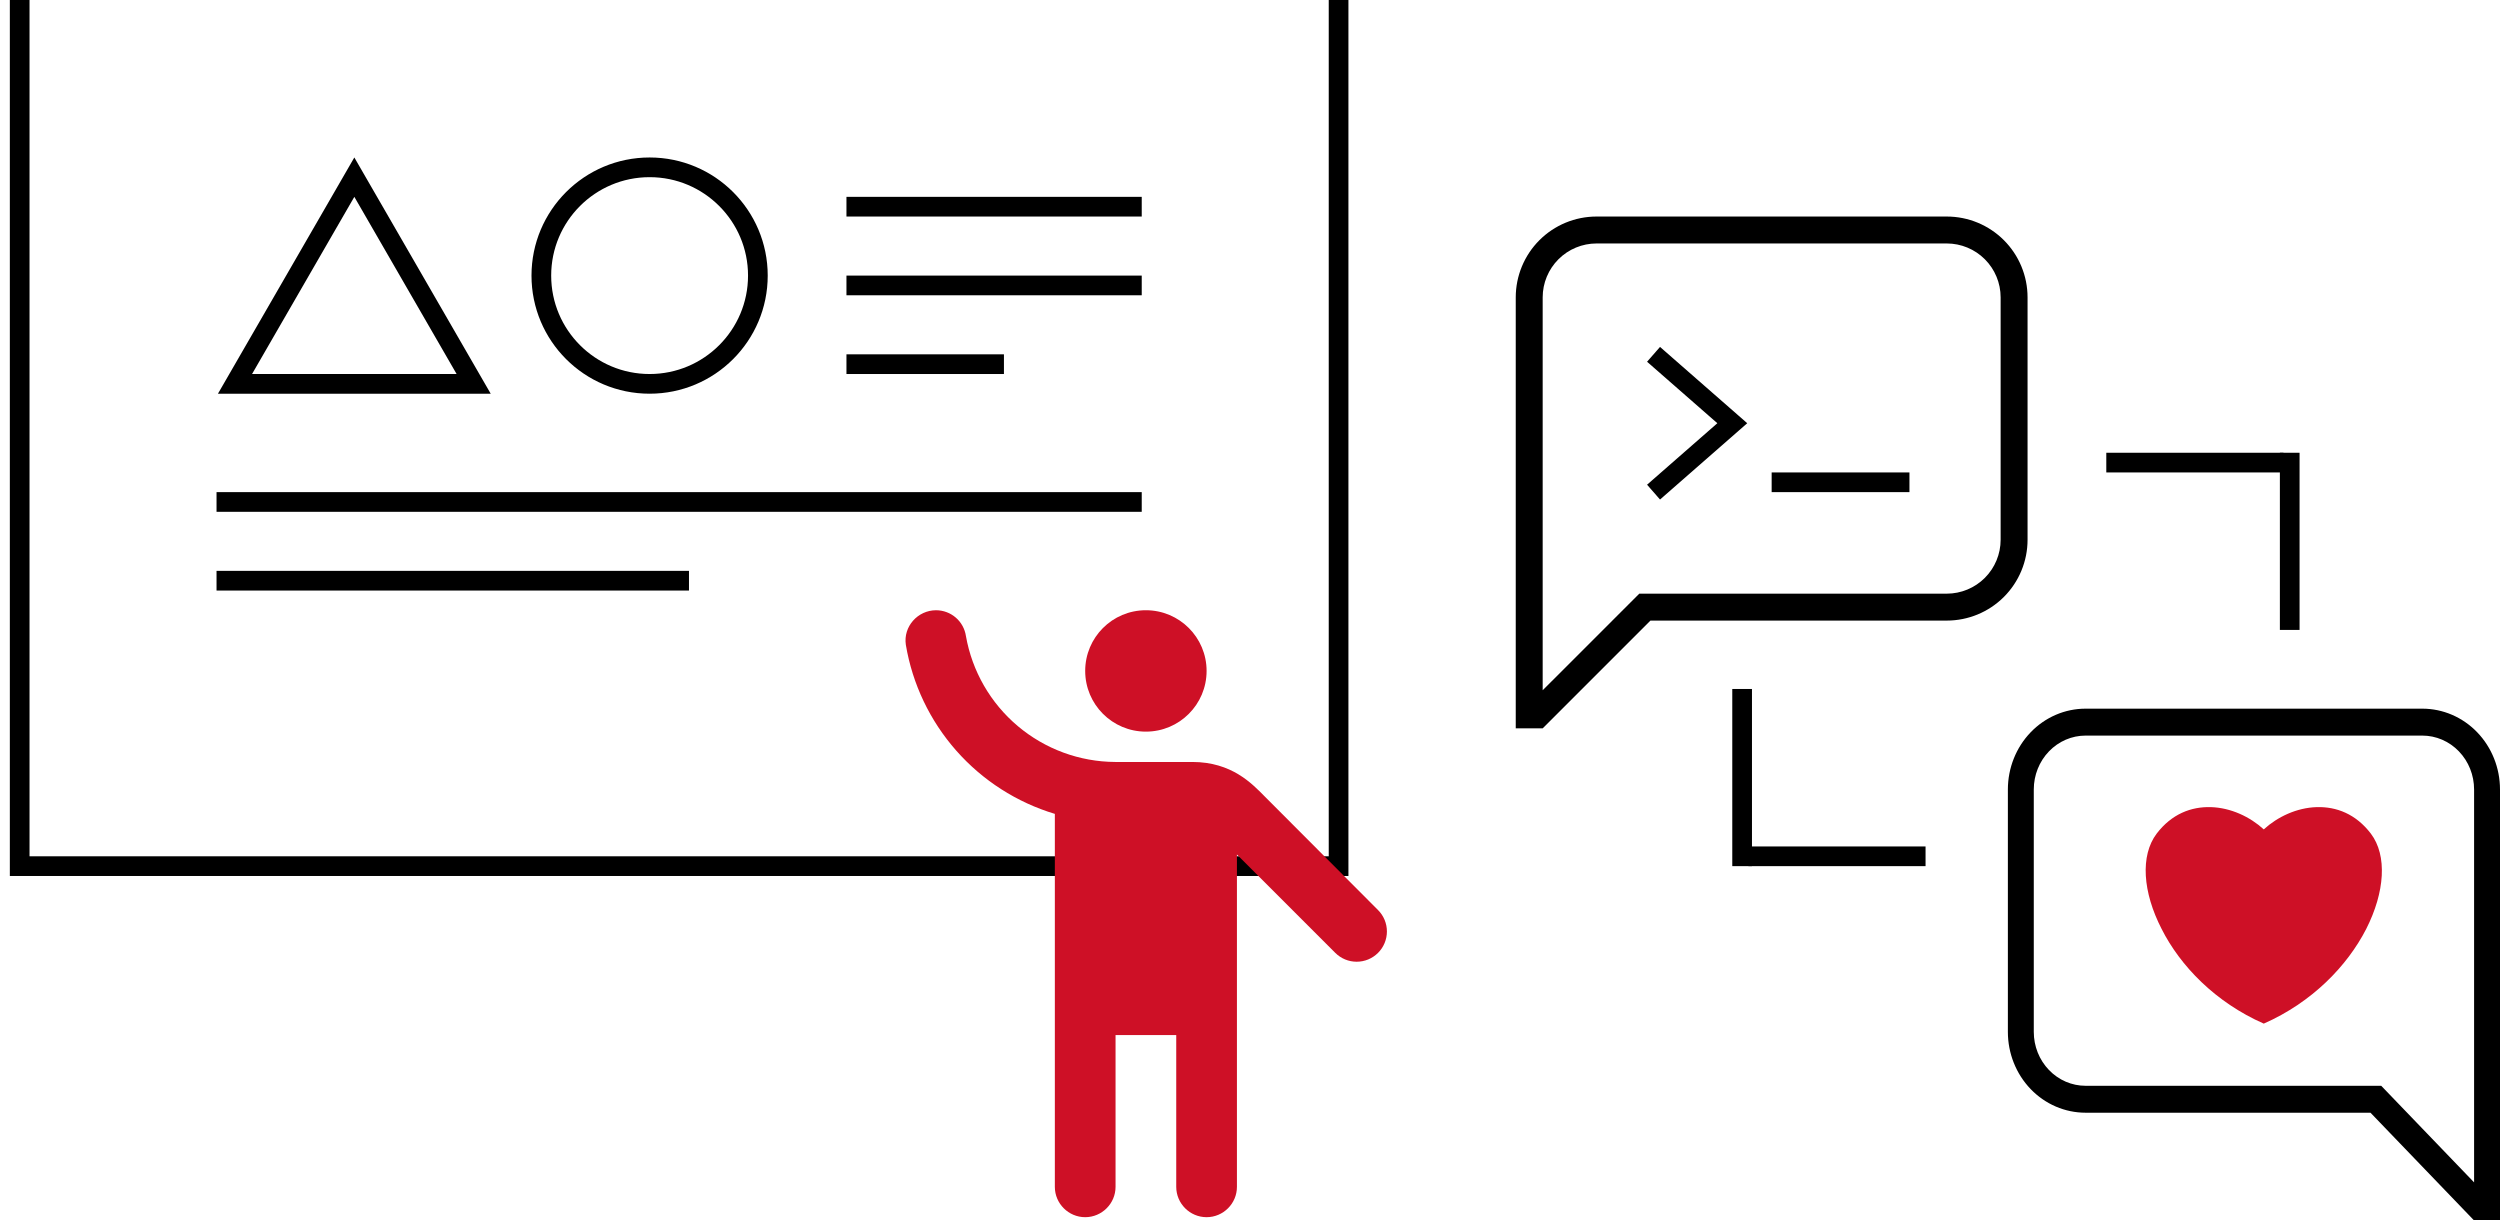 <svg width="127" height="62" viewBox="0 0 127 62" fill="none" xmlns="http://www.w3.org/2000/svg">
<path d="M1 0V44H68V0" stroke="black"/>
<line x1="43" y1="14.5" x2="58" y2="14.5" stroke="black"/>
<line x1="43" y1="18.5" x2="51" y2="18.5" stroke="black"/>
<line x1="43" y1="10.5" x2="58" y2="10.5" stroke="black"/>
<line x1="11" y1="25.5" x2="58" y2="25.5" stroke="black"/>
<line x1="11" y1="29.5" x2="35" y2="29.5" stroke="black"/>
<path d="M78.368 35.065L83.276 30.158H98.895C99.621 30.158 100.317 29.869 100.83 29.356C101.343 28.843 101.632 28.147 101.632 27.421V15.105C101.632 14.379 101.343 13.683 100.83 13.17C100.317 12.657 99.621 12.368 98.895 12.368H81.105C80.379 12.368 79.683 12.657 79.17 13.17C78.657 13.683 78.368 14.379 78.368 15.105V35.065ZM78.368 37H77V15.105C77 14.017 77.433 12.972 78.202 12.202C78.972 11.432 80.016 11 81.105 11H98.895C99.984 11 101.028 11.432 101.798 12.202C102.567 12.972 103 14.017 103 15.105V27.421C103 28.51 102.567 29.554 101.798 30.324C101.028 31.094 99.984 31.526 98.895 31.526H83.842L78.368 37Z" fill="black"/>
<path d="M125.684 60.065L120.966 55.158H105.947C105.249 55.158 104.58 54.87 104.087 54.356C103.593 53.843 103.316 53.147 103.316 52.421V40.105C103.316 39.379 103.593 38.683 104.087 38.17C104.58 37.657 105.249 37.368 105.947 37.368H123.053C123.751 37.368 124.42 37.657 124.913 38.17C125.407 38.683 125.684 39.379 125.684 40.105V60.065ZM125.684 62H127V40.105C127 39.017 126.584 37.972 125.844 37.202C125.104 36.432 124.1 36 123.053 36H105.947C104.9 36 103.896 36.432 103.156 37.202C102.416 37.972 102 39.017 102 40.105V52.421C102 53.51 102.416 54.554 103.156 55.324C103.896 56.094 104.9 56.526 105.947 56.526H120.421L125.684 62Z" fill="black"/>
<path d="M58.211 37.167C59.914 37.167 61.295 35.786 61.295 34.083C61.295 32.38 59.914 31 58.211 31C56.508 31 55.128 32.38 55.128 34.083C55.128 35.786 56.508 37.167 58.211 37.167Z" fill="#CE1026"/>
<path d="M64.208 40.42C63.607 39.818 62.574 38.708 60.57 38.708H56.654C54.841 38.699 53.089 38.053 51.702 36.884C50.316 35.715 49.384 34.096 49.069 32.31C49.015 31.948 48.833 31.616 48.556 31.376C48.279 31.136 47.925 31.003 47.558 31C46.618 31 45.878 31.832 46.017 32.758C46.352 34.752 47.239 36.613 48.577 38.131C49.914 39.648 51.65 40.761 53.586 41.345V60.292C53.586 61.14 54.28 61.833 55.128 61.833C55.976 61.833 56.67 61.14 56.67 60.292V52.583H59.753V60.292C59.753 61.14 60.447 61.833 61.295 61.833C62.143 61.833 62.836 61.14 62.836 60.292V43.41L67.831 48.405C67.974 48.548 68.144 48.661 68.33 48.739C68.516 48.816 68.716 48.856 68.918 48.856C69.12 48.856 69.32 48.816 69.507 48.739C69.693 48.661 69.862 48.548 70.005 48.405C70.148 48.263 70.261 48.093 70.338 47.907C70.416 47.72 70.455 47.52 70.455 47.319C70.455 47.117 70.416 46.917 70.338 46.73C70.261 46.544 70.148 46.374 70.005 46.232L64.208 40.42Z" fill="#CE1026"/>
<path d="M114.999 52C117.461 50.916 119.243 49.065 120.204 47.19C121.15 45.324 121.283 43.465 120.44 42.349C119.679 41.35 118.688 40.971 117.683 41.002C116.677 41.033 115.702 41.49 114.999 42.133C114.297 41.49 113.321 41.033 112.316 41.002C111.31 40.971 110.32 41.35 109.558 42.349C108.716 43.465 108.849 45.324 109.81 47.19C110.756 49.065 112.538 50.916 114.999 52Z" fill="#CE1026"/>
<path d="M84 18L88 21.5L84 25" stroke="black"/>
<line x1="90" y1="24.5" x2="97" y2="24.5" stroke="black"/>
<line x1="88.5" y1="35" x2="88.5" y2="44" stroke="black"/>
<line x1="88.818" y1="43.5" x2="97.818" y2="43.5" stroke="black"/>
<line x1="116.318" y1="32" x2="116.318" y2="23" stroke="black"/>
<line x1="116" y1="23.5" x2="107" y2="23.5" stroke="black"/>
<path d="M11.938 19.5L18 9L24.062 19.5H11.938Z" stroke="black"/>
<circle cx="33" cy="14" r="5.5" stroke="black"/>
</svg>
